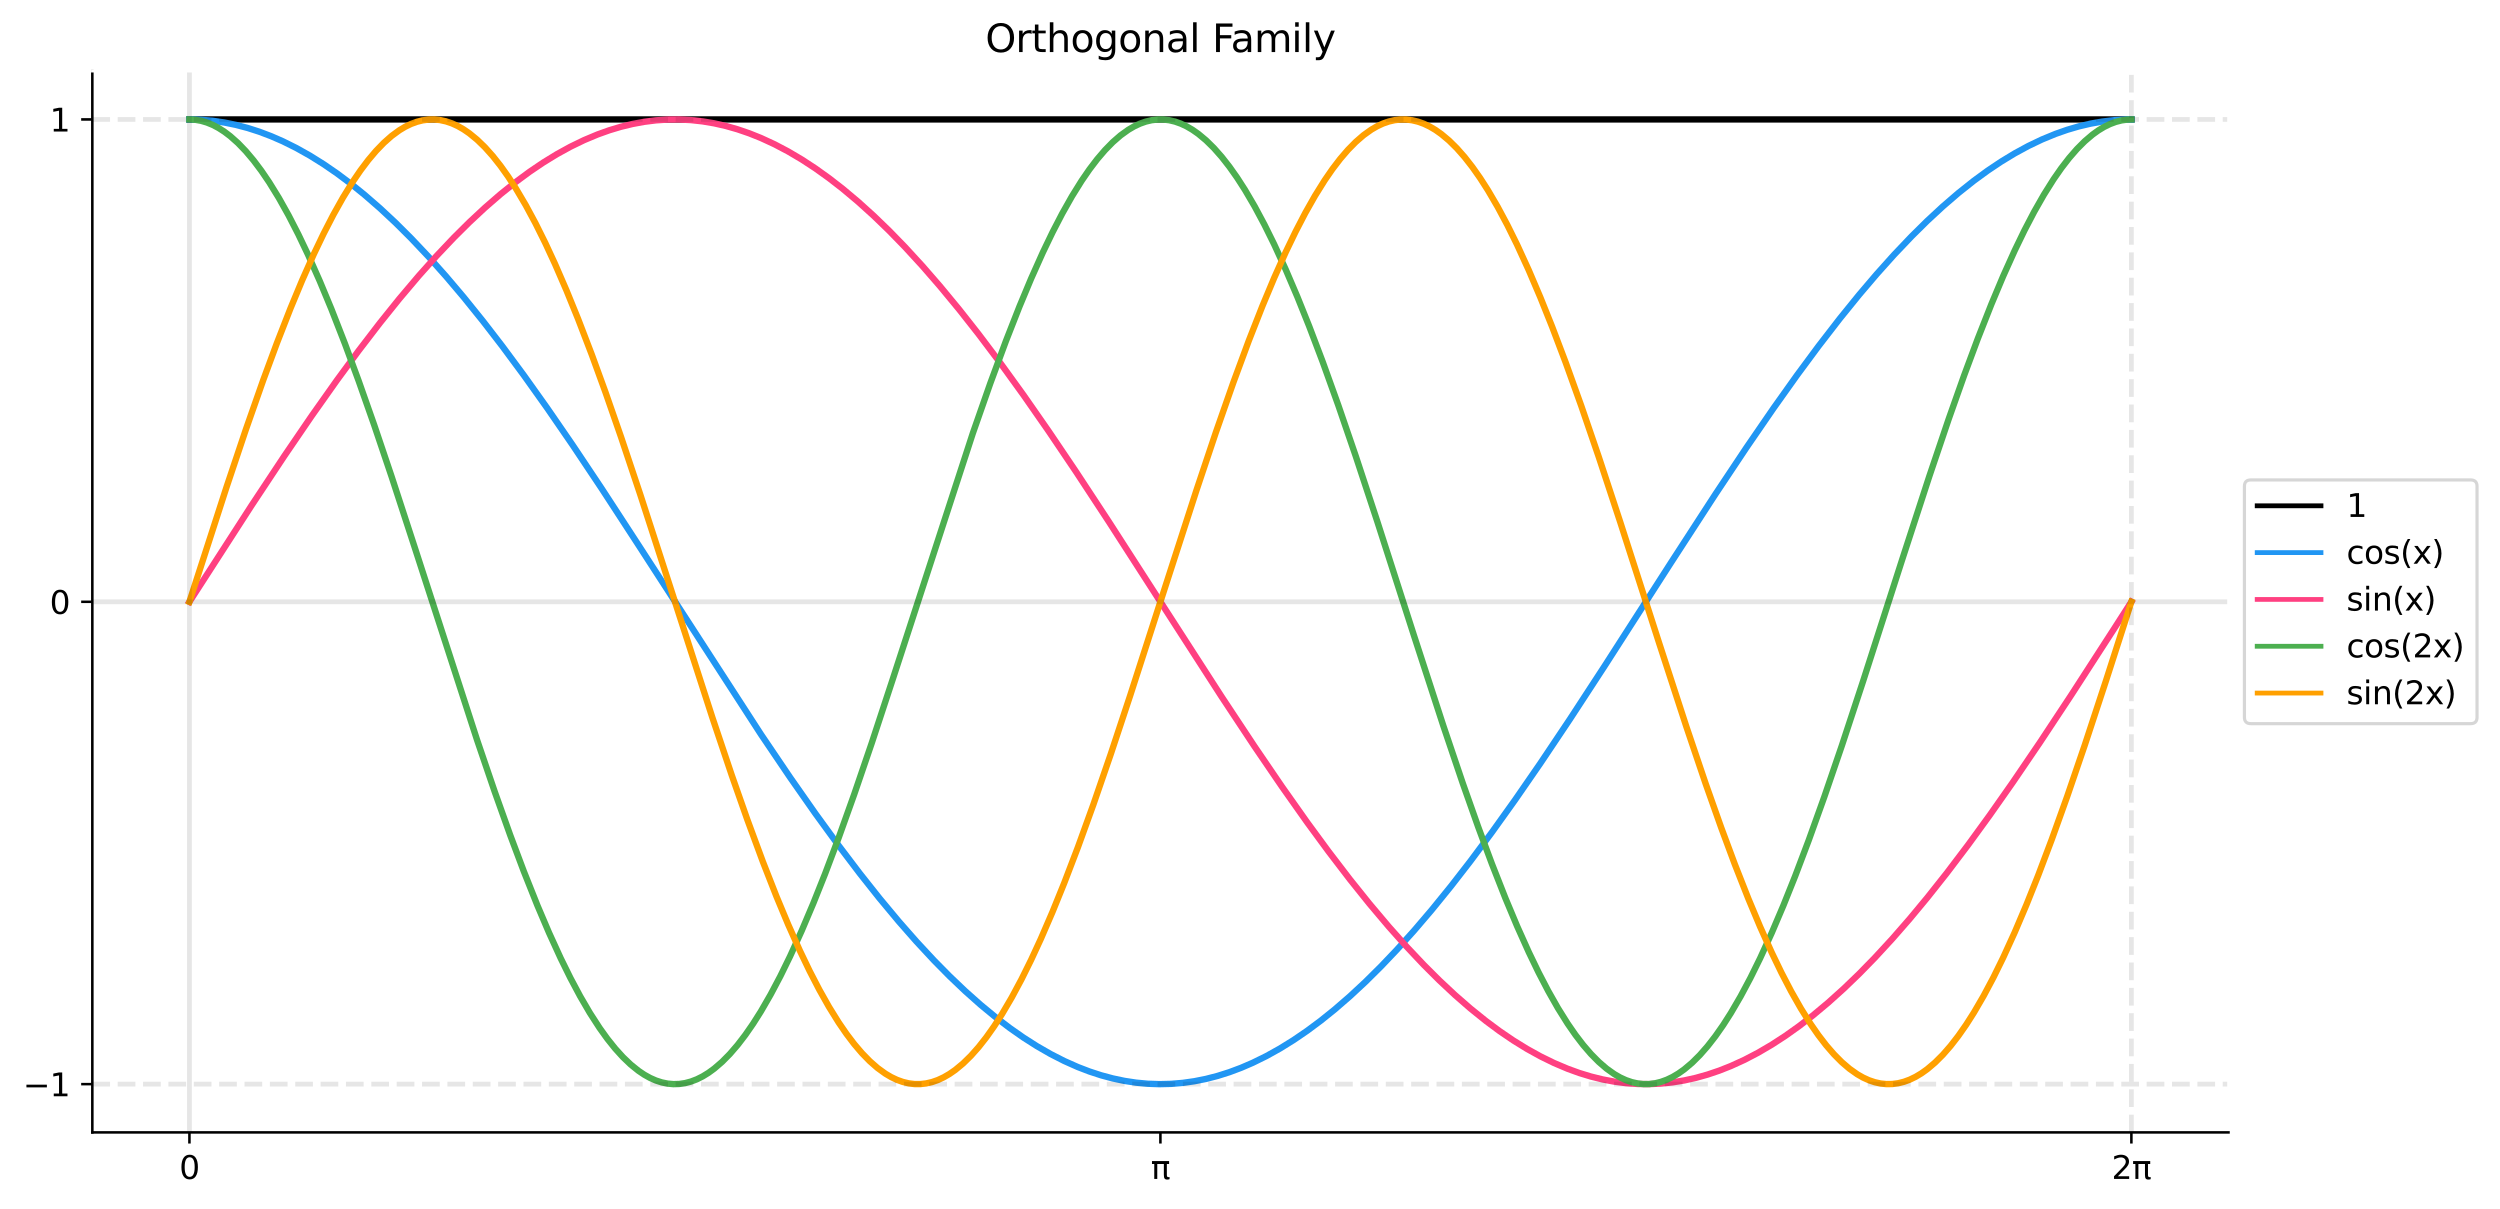 <?xml version="1.0" encoding="utf-8" standalone="no"?>
<!DOCTYPE svg PUBLIC "-//W3C//DTD SVG 1.1//EN"
  "http://www.w3.org/Graphics/SVG/1.1/DTD/svg11.dtd">
<svg xmlns:xlink="http://www.w3.org/1999/xlink" width="783.653pt" height="378.836pt" viewBox="0 0 783.653 378.836" xmlns="http://www.w3.org/2000/svg" version="1.1">
 <defs>
  <style type="text/css">*{stroke-linejoin: round; stroke-linecap: butt}</style>
 </defs>
 <g id="figure_1">
  <g id="patch_1">
   <path d="M 0 378.836 
L 783.653 378.836 
L 783.653 0 
L 0 0 
z
" style="fill: #ffffff"/>
  </g>
  <g id="axes_1">
   <g id="patch_2">
    <path d="M 28.942 354.958 
L 698.542 354.958 
L 698.542 22.318 
L 28.942 22.318 
z
" style="fill: #ffffff"/>
   </g>
   <g id="matplotlib.axis_1">
    <g id="xtick_1">
     <g id="line2d_1">
      <defs>
       <path id="m14a24c5c6f" d="M 0 0 
L 0 3.5 
" style="stroke: #000000; stroke-width: 0.8"/>
      </defs>
      <g>
       <use xlink:href="#m14a24c5c6f" x="59.379" y="354.958" style="stroke: #000000; stroke-width: 0.8"/>
      </g>
     </g>
     <g id="text_1">
      <!-- 0 -->
      <g transform="translate(56.197 369.557) scale(0.1 -0.1)">
       <defs>
        <path id="DejaVuSans-30" d="M 2034 4250 
Q 1547 4250 1301 3770 
Q 1056 3291 1056 2328 
Q 1056 1369 1301 889 
Q 1547 409 2034 409 
Q 2525 409 2770 889 
Q 3016 1369 3016 2328 
Q 3016 3291 2770 3770 
Q 2525 4250 2034 4250 
z
M 2034 4750 
Q 2819 4750 3233 4129 
Q 3647 3509 3647 2328 
Q 3647 1150 3233 529 
Q 2819 -91 2034 -91 
Q 1250 -91 836 529 
Q 422 1150 422 2328 
Q 422 3509 836 4129 
Q 1250 4750 2034 4750 
z
" transform="scale(0.016)"/>
       </defs>
       <use xlink:href="#DejaVuSans-30"/>
      </g>
     </g>
    </g>
    <g id="xtick_2">
     <g id="line2d_2">
      <g>
       <use xlink:href="#m14a24c5c6f" x="363.742" y="354.958" style="stroke: #000000; stroke-width: 0.8"/>
      </g>
     </g>
     <g id="text_2">
      <!-- π -->
      <g transform="translate(360.732 369.557) scale(0.1 -0.1)">
       <defs>
        <path id="DejaVuSans-3c0" d="M 231 3500 
L 3584 3500 
L 3584 2925 
L 3144 2925 
L 3144 775 
Q 3144 550 3220 451 
Q 3297 353 3469 353 
Q 3516 353 3584 361 
Q 3653 369 3675 372 
L 3675 -44 
Q 3566 -84 3450 -103 
Q 3334 -122 3219 -122 
Q 2844 -122 2700 83 
Q 2556 288 2556 838 
L 2556 2925 
L 1266 2925 
L 1266 0 
L 678 0 
L 678 2925 
L 231 2925 
L 231 3500 
z
" transform="scale(0.016)"/>
       </defs>
       <use xlink:href="#DejaVuSans-3c0"/>
      </g>
     </g>
    </g>
    <g id="xtick_3">
     <g id="line2d_3">
      <g>
       <use xlink:href="#m14a24c5c6f" x="668.106" y="354.958" style="stroke: #000000; stroke-width: 0.8"/>
      </g>
     </g>
     <g id="text_3">
      <!-- 2π -->
      <g transform="translate(661.914 369.557) scale(0.1 -0.1)">
       <defs>
        <path id="DejaVuSans-32" d="M 1228 531 
L 3431 531 
L 3431 0 
L 469 0 
L 469 531 
Q 828 903 1448 1529 
Q 2069 2156 2228 2338 
Q 2531 2678 2651 2914 
Q 2772 3150 2772 3378 
Q 2772 3750 2511 3984 
Q 2250 4219 1831 4219 
Q 1534 4219 1204 4116 
Q 875 4013 500 3803 
L 500 4441 
Q 881 4594 1212 4672 
Q 1544 4750 1819 4750 
Q 2544 4750 2975 4387 
Q 3406 4025 3406 3419 
Q 3406 3131 3298 2873 
Q 3191 2616 2906 2266 
Q 2828 2175 2409 1742 
Q 1991 1309 1228 531 
z
" transform="scale(0.016)"/>
       </defs>
       <use xlink:href="#DejaVuSans-32"/>
       <use xlink:href="#DejaVuSans-3c0" x="63.623"/>
      </g>
     </g>
    </g>
   </g>
   <g id="matplotlib.axis_2">
    <g id="ytick_1">
     <g id="line2d_4">
      <defs>
       <path id="mf77ee07799" d="M 0 0 
L -3.5 0 
" style="stroke: #000000; stroke-width: 0.8"/>
      </defs>
      <g>
       <use xlink:href="#mf77ee07799" x="28.942" y="339.838" style="stroke: #000000; stroke-width: 0.8"/>
      </g>
     </g>
     <g id="text_4">
      <!-- −1 -->
      <g transform="translate(7.2 343.638) scale(0.1 -0.1)">
       <defs>
        <path id="DejaVuSans-2212" d="M 678 2272 
L 4684 2272 
L 4684 1741 
L 678 1741 
L 678 2272 
z
" transform="scale(0.016)"/>
        <path id="DejaVuSans-31" d="M 794 531 
L 1825 531 
L 1825 4091 
L 703 3866 
L 703 4441 
L 1819 4666 
L 2450 4666 
L 2450 531 
L 3481 531 
L 3481 0 
L 794 0 
L 794 531 
z
" transform="scale(0.016)"/>
       </defs>
       <use xlink:href="#DejaVuSans-2212"/>
       <use xlink:href="#DejaVuSans-31" x="83.789"/>
      </g>
     </g>
    </g>
    <g id="ytick_2">
     <g id="line2d_5">
      <g>
       <use xlink:href="#mf77ee07799" x="28.942" y="188.638" style="stroke: #000000; stroke-width: 0.8"/>
      </g>
     </g>
     <g id="text_5">
      <!-- 0 -->
      <g transform="translate(15.58 192.437) scale(0.1 -0.1)">
       <use xlink:href="#DejaVuSans-30"/>
      </g>
     </g>
    </g>
    <g id="ytick_3">
     <g id="line2d_6">
      <g>
       <use xlink:href="#mf77ee07799" x="28.942" y="37.438" style="stroke: #000000; stroke-width: 0.8"/>
      </g>
     </g>
     <g id="text_6">
      <!-- 1 -->
      <g transform="translate(15.58 41.237) scale(0.1 -0.1)">
       <use xlink:href="#DejaVuSans-31"/>
      </g>
     </g>
    </g>
   </g>
   <g id="line2d_7">
    <path d="M 59.379 37.438 
L 668.106 37.438 
L 668.106 37.438 
" clip-path="url(#p72d904926e)" style="fill: none; stroke: #000000; stroke-width: 2; stroke-linecap: square"/>
   </g>
   <g id="line2d_8">
    <path d="M 59.379 37.438 
L 63.035 37.546 
L 66.691 37.869 
L 70.347 38.406 
L 74.003 39.157 
L 77.659 40.122 
L 81.315 41.297 
L 84.971 42.683 
L 88.627 44.276 
L 92.892 46.395 
L 97.157 48.789 
L 101.423 51.454 
L 105.688 54.385 
L 109.953 57.576 
L 114.219 61.022 
L 119.094 65.261 
L 123.968 69.814 
L 128.843 74.667 
L 134.327 80.47 
L 139.811 86.62 
L 145.295 93.097 
L 151.388 100.652 
L 157.482 108.555 
L 164.184 117.612 
L 171.496 127.879 
L 179.418 139.39 
L 188.558 153.075 
L 200.135 170.849 
L 238.524 230.177 
L 247.664 243.688 
L 255.585 255.005 
L 262.897 265.06 
L 269.6 273.896 
L 275.693 281.576 
L 281.786 288.889 
L 287.27 295.132 
L 292.754 301.034 
L 297.629 305.978 
L 302.504 310.625 
L 307.379 314.964 
L 312.253 318.983 
L 316.519 322.229 
L 320.784 325.216 
L 325.049 327.939 
L 329.315 330.392 
L 333.58 332.57 
L 337.845 334.469 
L 341.501 335.872 
L 345.157 337.065 
L 348.813 338.047 
L 352.469 338.816 
L 356.125 339.371 
L 359.781 339.712 
L 363.438 339.838 
L 367.094 339.748 
L 370.75 339.443 
L 374.406 338.923 
L 378.062 338.19 
L 381.718 337.243 
L 385.374 336.085 
L 389.03 334.717 
L 392.686 333.141 
L 396.951 331.042 
L 401.216 328.668 
L 405.482 326.022 
L 409.747 323.109 
L 414.012 319.936 
L 418.278 316.509 
L 423.153 312.289 
L 428.027 307.756 
L 432.902 302.922 
L 437.777 297.798 
L 443.261 291.704 
L 448.745 285.28 
L 454.838 277.78 
L 460.931 269.928 
L 467.634 260.92 
L 474.946 250.701 
L 482.867 239.233 
L 492.008 225.586 
L 502.976 208.786 
L 523.693 176.526 
L 537.708 154.927 
L 547.457 140.29 
L 555.988 127.879 
L 563.3 117.612 
L 570.003 108.555 
L 576.705 99.88 
L 582.799 92.362 
L 588.283 85.921 
L 593.767 79.808 
L 599.251 74.044 
L 604.125 69.228 
L 609 64.714 
L 613.875 60.514 
L 618.75 56.638 
L 623.015 53.521 
L 627.28 50.665 
L 631.546 48.077 
L 635.811 45.761 
L 640.076 43.722 
L 644.342 41.964 
L 647.998 40.683 
L 651.654 39.613 
L 655.31 38.755 
L 658.966 38.11 
L 662.622 37.68 
L 666.278 37.465 
L 668.106 37.438 
L 668.106 37.438 
" clip-path="url(#p72d904926e)" style="fill: none; stroke: #2196F3; stroke-width: 2; stroke-linecap: square"/>
   </g>
   <g id="line2d_9">
    <path d="M 59.379 188.638 
L 78.877 158.412 
L 89.236 142.775 
L 97.767 130.283 
L 105.688 119.086 
L 112.391 109.971 
L 119.094 101.233 
L 125.187 93.651 
L 131.28 86.445 
L 136.764 80.304 
L 142.248 74.51 
L 147.123 69.667 
L 151.998 65.124 
L 156.872 60.894 
L 161.747 56.988 
L 166.012 53.842 
L 170.278 50.958 
L 174.543 48.341 
L 178.809 45.996 
L 183.074 43.927 
L 187.339 42.139 
L 190.995 40.832 
L 194.651 39.735 
L 198.307 38.851 
L 201.963 38.179 
L 205.619 37.722 
L 209.275 37.48 
L 212.931 37.453 
L 216.587 37.642 
L 220.243 38.045 
L 223.899 38.663 
L 227.555 39.494 
L 231.211 40.538 
L 234.867 41.792 
L 238.524 43.256 
L 242.789 45.225 
L 247.054 47.472 
L 251.32 49.993 
L 255.585 52.782 
L 259.85 55.835 
L 264.116 59.145 
L 268.99 63.235 
L 273.865 67.642 
L 278.74 72.355 
L 283.614 77.363 
L 289.098 83.333 
L 294.582 89.64 
L 300.676 97.018 
L 306.769 104.76 
L 313.472 113.657 
L 320.784 123.77 
L 328.705 135.142 
L 337.236 147.785 
L 347.595 163.554 
L 362.828 187.212 
L 382.936 218.398 
L 393.295 234.048 
L 401.826 246.555 
L 409.747 257.768 
L 416.45 266.899 
L 423.153 275.655 
L 429.246 283.255 
L 435.339 290.48 
L 440.823 296.64 
L 446.307 302.454 
L 451.182 307.316 
L 456.057 311.877 
L 460.931 316.127 
L 465.806 320.054 
L 470.071 323.218 
L 474.337 326.121 
L 478.602 328.757 
L 482.867 331.122 
L 487.133 333.211 
L 491.398 335.019 
L 495.054 336.344 
L 498.71 337.458 
L 502.366 338.36 
L 506.022 339.049 
L 509.678 339.524 
L 513.334 339.784 
L 516.99 339.829 
L 520.646 339.659 
L 524.302 339.273 
L 527.958 338.673 
L 531.614 337.86 
L 535.27 336.834 
L 538.926 335.597 
L 542.582 334.15 
L 546.848 332.201 
L 551.113 329.974 
L 555.379 327.473 
L 559.644 324.702 
L 563.909 321.668 
L 568.175 318.376 
L 573.049 314.307 
L 577.924 309.919 
L 582.799 305.225 
L 587.673 300.235 
L 593.157 294.285 
L 598.641 287.996 
L 604.125 281.389 
L 610.219 273.7 
L 616.922 264.855 
L 623.624 255.646 
L 630.936 245.235 
L 639.467 232.686 
L 649.216 217.932 
L 662.622 197.192 
L 668.106 188.638 
L 668.106 188.638 
" clip-path="url(#p72d904926e)" style="fill: none; stroke: #FF4081; stroke-width: 2; stroke-linecap: square"/>
   </g>
   <g id="line2d_10">
    <path d="M 59.379 37.438 
L 61.207 37.546 
L 63.035 37.869 
L 64.863 38.406 
L 66.691 39.157 
L 68.519 40.122 
L 70.347 41.297 
L 72.175 42.683 
L 74.612 44.853 
L 77.049 47.387 
L 79.487 50.279 
L 81.924 53.521 
L 84.361 57.105 
L 87.408 62.052 
L 90.455 67.499 
L 93.501 73.426 
L 96.548 79.808 
L 100.204 88.032 
L 103.86 96.829 
L 108.125 107.75 
L 112.391 119.297 
L 117.266 133.146 
L 122.75 149.39 
L 130.062 171.794 
L 149.56 232.003 
L 155.044 248.089 
L 159.919 261.754 
L 164.184 273.109 
L 168.45 283.81 
L 172.106 292.398 
L 175.762 300.395 
L 178.809 306.575 
L 181.855 312.289 
L 184.902 317.514 
L 187.949 322.229 
L 190.386 325.622 
L 192.823 328.668 
L 195.261 331.359 
L 197.698 333.689 
L 200.135 335.652 
L 201.963 336.881 
L 203.791 337.898 
L 205.619 338.703 
L 207.447 339.294 
L 209.275 339.67 
L 211.103 339.832 
L 212.931 339.778 
L 214.759 339.509 
L 216.587 339.025 
L 218.415 338.327 
L 220.243 337.416 
L 222.071 336.293 
L 223.899 334.96 
L 226.337 332.858 
L 228.774 330.392 
L 231.211 327.567 
L 233.649 324.39 
L 236.086 320.869 
L 238.524 317.014 
L 241.57 311.739 
L 244.617 305.978 
L 247.664 299.753 
L 251.32 291.704 
L 254.976 283.069 
L 258.632 273.896 
L 262.897 262.585 
L 267.772 248.962 
L 273.256 232.913 
L 279.958 212.549 
L 304.941 135.809 
L 310.425 120.143 
L 315.3 106.948 
L 319.565 96.076 
L 323.221 87.324 
L 326.877 79.15 
L 329.924 72.812 
L 332.971 66.933 
L 336.017 61.534 
L 339.064 56.638 
L 341.501 53.097 
L 343.939 49.898 
L 346.376 47.051 
L 348.813 44.562 
L 351.251 42.437 
L 353.688 40.683 
L 355.516 39.613 
L 357.344 38.755 
L 359.172 38.11 
L 361 37.68 
L 362.828 37.465 
L 364.656 37.465 
L 366.484 37.68 
L 368.312 38.11 
L 370.14 38.755 
L 371.968 39.613 
L 373.796 40.683 
L 375.624 41.964 
L 378.062 43.996 
L 380.499 46.395 
L 382.936 49.153 
L 385.374 52.265 
L 387.811 55.721 
L 390.248 59.514 
L 393.295 64.714 
L 396.342 70.404 
L 399.388 76.561 
L 403.044 84.533 
L 406.7 93.097 
L 410.356 102.206 
L 414.622 113.45 
L 419.496 127.009 
L 424.981 143.001 
L 431.683 163.32 
L 443.261 199.328 
L 452.401 227.427 
L 458.494 245.455 
L 463.369 259.244 
L 467.634 270.728 
L 471.899 281.576 
L 475.555 290.305 
L 479.211 298.454 
L 482.258 304.769 
L 485.305 310.625 
L 488.352 315.999 
L 491.398 320.869 
L 493.836 324.39 
L 496.273 327.567 
L 498.71 330.392 
L 501.148 332.858 
L 503.585 334.96 
L 506.022 336.691 
L 507.85 337.743 
L 509.678 338.583 
L 511.506 339.21 
L 513.334 339.622 
L 515.162 339.82 
L 516.99 339.802 
L 518.818 339.568 
L 520.646 339.12 
L 522.474 338.458 
L 524.302 337.582 
L 526.13 336.495 
L 527.958 335.196 
L 530.396 333.141 
L 532.833 330.72 
L 535.27 327.939 
L 537.708 324.806 
L 540.145 321.328 
L 542.582 317.514 
L 545.629 312.289 
L 548.676 306.575 
L 551.723 300.395 
L 555.379 292.398 
L 559.035 283.81 
L 562.691 274.68 
L 566.956 263.413 
L 571.831 249.833 
L 577.315 233.821 
L 584.017 213.488 
L 596.204 175.579 
L 604.735 149.39 
L 610.828 131.381 
L 615.703 117.612 
L 619.968 106.149 
L 624.234 95.326 
L 627.89 86.62 
L 631.546 78.496 
L 634.592 72.203 
L 637.639 66.371 
L 640.686 61.022 
L 643.732 56.177 
L 646.17 52.678 
L 648.607 49.523 
L 651.044 46.72 
L 653.482 44.276 
L 655.919 42.198 
L 657.747 40.882 
L 659.575 39.777 
L 661.403 38.883 
L 663.231 38.203 
L 665.059 37.737 
L 666.887 37.486 
L 668.106 37.438 
L 668.106 37.438 
" clip-path="url(#p72d904926e)" style="fill: none; stroke: #4CAF50; stroke-width: 2; stroke-linecap: square"/>
   </g>
   <g id="line2d_11">
    <path d="M 59.379 188.638 
L 70.956 152.844 
L 77.049 134.697 
L 82.533 119.086 
L 86.799 107.549 
L 91.064 96.641 
L 94.72 87.855 
L 98.376 79.643 
L 101.423 73.272 
L 104.469 67.357 
L 107.516 61.922 
L 110.563 56.988 
L 113 53.414 
L 115.438 50.183 
L 117.875 47.303 
L 120.312 44.78 
L 122.75 42.621 
L 125.187 40.832 
L 127.015 39.735 
L 128.843 38.851 
L 130.671 38.179 
L 132.499 37.722 
L 134.327 37.48 
L 136.155 37.453 
L 137.983 37.642 
L 139.811 38.045 
L 141.639 38.663 
L 143.467 39.494 
L 145.295 40.538 
L 147.123 41.792 
L 149.56 43.79 
L 151.998 46.154 
L 154.435 48.879 
L 156.872 51.958 
L 159.31 55.383 
L 161.747 59.145 
L 164.794 64.307 
L 167.84 69.961 
L 170.887 76.084 
L 173.934 82.652 
L 177.59 91.085 
L 181.246 100.073 
L 185.511 111.193 
L 189.777 122.913 
L 194.651 136.925 
L 200.745 155.159 
L 209.275 181.509 
L 223.29 224.894 
L 229.383 243.023 
L 234.258 256.921 
L 239.133 270.128 
L 243.398 281.013 
L 247.054 289.775 
L 250.71 297.962 
L 253.757 304.311 
L 256.804 310.203 
L 259.85 315.613 
L 262.897 320.522 
L 265.334 324.074 
L 267.772 327.284 
L 270.209 330.142 
L 272.646 332.642 
L 275.084 334.778 
L 277.521 336.544 
L 279.349 337.623 
L 281.177 338.49 
L 283.005 339.143 
L 284.833 339.583 
L 286.661 339.807 
L 288.489 339.816 
L 290.317 339.609 
L 292.145 339.188 
L 293.973 338.553 
L 295.801 337.703 
L 297.629 336.642 
L 299.457 335.37 
L 301.895 333.349 
L 304.332 330.962 
L 306.769 328.215 
L 309.207 325.114 
L 311.644 321.668 
L 314.081 317.886 
L 317.128 312.698 
L 320.175 307.02 
L 323.221 300.874 
L 326.268 294.285 
L 329.924 285.828 
L 333.58 276.818 
L 337.845 265.675 
L 342.72 252.215 
L 348.204 236.31 
L 354.297 217.932 
L 364.047 187.687 
L 375.015 153.769 
L 381.108 135.587 
L 386.592 119.931 
L 391.467 106.748 
L 395.732 95.888 
L 399.388 87.148 
L 403.044 78.986 
L 406.091 72.66 
L 409.138 66.792 
L 412.184 61.406 
L 415.231 56.523 
L 417.668 52.992 
L 420.106 49.804 
L 422.543 46.968 
L 424.981 44.49 
L 427.418 42.377 
L 429.855 40.634 
L 431.683 39.573 
L 433.511 38.724 
L 435.339 38.088 
L 437.167 37.667 
L 438.995 37.461 
L 440.823 37.47 
L 442.651 37.694 
L 444.479 38.133 
L 446.307 38.787 
L 448.135 39.653 
L 449.963 40.732 
L 451.791 42.022 
L 454.229 44.066 
L 456.666 46.475 
L 459.103 49.245 
L 461.541 52.367 
L 463.978 55.835 
L 466.415 59.638 
L 469.462 64.851 
L 472.509 70.552 
L 475.555 76.721 
L 479.211 84.706 
L 482.867 93.282 
L 486.524 102.401 
L 490.789 113.657 
L 495.664 127.226 
L 501.148 143.228 
L 507.85 163.554 
L 520.037 201.461 
L 528.568 227.657 
L 534.661 245.675 
L 539.536 259.454 
L 543.801 270.928 
L 548.067 281.764 
L 551.723 290.48 
L 555.379 298.617 
L 558.425 304.921 
L 561.472 310.766 
L 564.519 316.127 
L 567.565 320.984 
L 570.003 324.494 
L 572.44 327.66 
L 574.877 330.474 
L 577.315 332.929 
L 579.752 335.019 
L 582.189 336.739 
L 584.017 337.782 
L 585.845 338.614 
L 587.673 339.231 
L 589.501 339.635 
L 591.329 339.823 
L 593.157 339.796 
L 594.985 339.554 
L 596.813 339.097 
L 598.641 338.426 
L 600.469 337.541 
L 602.297 336.445 
L 604.125 335.138 
L 606.563 333.071 
L 609 330.638 
L 611.438 327.846 
L 613.875 324.702 
L 616.312 321.214 
L 618.75 317.39 
L 621.796 312.152 
L 624.843 306.427 
L 627.89 300.235 
L 631.546 292.225 
L 635.202 283.625 
L 638.858 274.485 
L 643.123 263.206 
L 647.998 249.615 
L 653.482 233.595 
L 660.184 213.253 
L 668.106 188.638 
L 668.106 188.638 
" clip-path="url(#p72d904926e)" style="fill: none; stroke: #FFA000; stroke-width: 2; stroke-linecap: square"/>
   </g>
   <g id="line2d_12">
    <path d="M 28.942 188.638 
L 698.542 188.638 
" clip-path="url(#p72d904926e)" style="fill: none; stroke: #000000; stroke-opacity: 0.1; stroke-width: 1.5; stroke-linecap: square"/>
   </g>
   <g id="line2d_13">
    <path d="M 28.942 37.438 
L 698.542 37.438 
" clip-path="url(#p72d904926e)" style="fill: none; stroke-dasharray: 5.55,2.4; stroke-dashoffset: 0; stroke: #000000; stroke-opacity: 0.1; stroke-width: 1.5"/>
   </g>
   <g id="line2d_14">
    <path d="M 28.942 339.838 
L 698.542 339.838 
" clip-path="url(#p72d904926e)" style="fill: none; stroke-dasharray: 5.55,2.4; stroke-dashoffset: 0; stroke: #000000; stroke-opacity: 0.1; stroke-width: 1.5"/>
   </g>
   <g id="line2d_15">
    <path d="M 59.379 354.958 
L 59.379 22.318 
" clip-path="url(#p72d904926e)" style="fill: none; stroke: #000000; stroke-opacity: 0.1; stroke-width: 1.5; stroke-linecap: square"/>
   </g>
   <g id="line2d_16">
    <path d="M 668.106 354.958 
L 668.106 22.318 
" clip-path="url(#p72d904926e)" style="fill: none; stroke-dasharray: 5.55,2.4; stroke-dashoffset: 0; stroke: #000000; stroke-opacity: 0.1; stroke-width: 1.5"/>
   </g>
   <g id="patch_3">
    <path d="M 28.942 354.958 
L 28.942 22.318 
" style="fill: none; stroke: #000000; stroke-width: 0.8; stroke-linejoin: miter; stroke-linecap: square"/>
   </g>
   <g id="patch_4">
    <path d="M 698.542 354.958 
L 698.542 22.318 
" style="fill: none; stroke:rgb(255, 255, 255); stroke-width: 0.8; stroke-linejoin: miter; stroke-linecap: square"/>
   </g>
   <g id="patch_5">
    <path d="M 28.942 354.958 
L 698.542 354.958 
" style="fill: none; stroke: #000000; stroke-width: 0.8; stroke-linejoin: miter; stroke-linecap: square"/>
   </g>
   <g id="patch_6">
    <path d="M 28.942 22.318 
L 698.542 22.318 
" style="fill: none; stroke:rgb(255, 255, 255); stroke-width: 0.8; stroke-linejoin: miter; stroke-linecap: square"/>
   </g>
   <g id="text_7">
    <!-- Orthogonal Family -->
    <g transform="translate(308.883 16.318) scale(0.12 -0.12)">
     <defs>
      <path id="DejaVuSans-4f" d="M 2522 4238 
Q 1834 4238 1429 3725 
Q 1025 3213 1025 2328 
Q 1025 1447 1429 934 
Q 1834 422 2522 422 
Q 3209 422 3611 934 
Q 4013 1447 4013 2328 
Q 4013 3213 3611 3725 
Q 3209 4238 2522 4238 
z
M 2522 4750 
Q 3503 4750 4090 4092 
Q 4678 3434 4678 2328 
Q 4678 1225 4090 567 
Q 3503 -91 2522 -91 
Q 1538 -91 948 565 
Q 359 1222 359 2328 
Q 359 3434 948 4092 
Q 1538 4750 2522 4750 
z
" transform="scale(0.016)"/>
      <path id="DejaVuSans-72" d="M 2631 2963 
Q 2534 3019 2420 3045 
Q 2306 3072 2169 3072 
Q 1681 3072 1420 2755 
Q 1159 2438 1159 1844 
L 1159 0 
L 581 0 
L 581 3500 
L 1159 3500 
L 1159 2956 
Q 1341 3275 1631 3429 
Q 1922 3584 2338 3584 
Q 2397 3584 2469 3576 
Q 2541 3569 2628 3553 
L 2631 2963 
z
" transform="scale(0.016)"/>
      <path id="DejaVuSans-74" d="M 1172 4494 
L 1172 3500 
L 2356 3500 
L 2356 3053 
L 1172 3053 
L 1172 1153 
Q 1172 725 1289 603 
Q 1406 481 1766 481 
L 2356 481 
L 2356 0 
L 1766 0 
Q 1100 0 847 248 
Q 594 497 594 1153 
L 594 3053 
L 172 3053 
L 172 3500 
L 594 3500 
L 594 4494 
L 1172 4494 
z
" transform="scale(0.016)"/>
      <path id="DejaVuSans-68" d="M 3513 2113 
L 3513 0 
L 2938 0 
L 2938 2094 
Q 2938 2591 2744 2837 
Q 2550 3084 2163 3084 
Q 1697 3084 1428 2787 
Q 1159 2491 1159 1978 
L 1159 0 
L 581 0 
L 581 4863 
L 1159 4863 
L 1159 2956 
Q 1366 3272 1645 3428 
Q 1925 3584 2291 3584 
Q 2894 3584 3203 3211 
Q 3513 2838 3513 2113 
z
" transform="scale(0.016)"/>
      <path id="DejaVuSans-6f" d="M 1959 3097 
Q 1497 3097 1228 2736 
Q 959 2375 959 1747 
Q 959 1119 1226 758 
Q 1494 397 1959 397 
Q 2419 397 2687 759 
Q 2956 1122 2956 1747 
Q 2956 2369 2687 2733 
Q 2419 3097 1959 3097 
z
M 1959 3584 
Q 2709 3584 3137 3096 
Q 3566 2609 3566 1747 
Q 3566 888 3137 398 
Q 2709 -91 1959 -91 
Q 1206 -91 779 398 
Q 353 888 353 1747 
Q 353 2609 779 3096 
Q 1206 3584 1959 3584 
z
" transform="scale(0.016)"/>
      <path id="DejaVuSans-67" d="M 2906 1791 
Q 2906 2416 2648 2759 
Q 2391 3103 1925 3103 
Q 1463 3103 1205 2759 
Q 947 2416 947 1791 
Q 947 1169 1205 825 
Q 1463 481 1925 481 
Q 2391 481 2648 825 
Q 2906 1169 2906 1791 
z
M 3481 434 
Q 3481 -459 3084 -895 
Q 2688 -1331 1869 -1331 
Q 1566 -1331 1297 -1286 
Q 1028 -1241 775 -1147 
L 775 -588 
Q 1028 -725 1275 -790 
Q 1522 -856 1778 -856 
Q 2344 -856 2625 -561 
Q 2906 -266 2906 331 
L 2906 616 
Q 2728 306 2450 153 
Q 2172 0 1784 0 
Q 1141 0 747 490 
Q 353 981 353 1791 
Q 353 2603 747 3093 
Q 1141 3584 1784 3584 
Q 2172 3584 2450 3431 
Q 2728 3278 2906 2969 
L 2906 3500 
L 3481 3500 
L 3481 434 
z
" transform="scale(0.016)"/>
      <path id="DejaVuSans-6e" d="M 3513 2113 
L 3513 0 
L 2938 0 
L 2938 2094 
Q 2938 2591 2744 2837 
Q 2550 3084 2163 3084 
Q 1697 3084 1428 2787 
Q 1159 2491 1159 1978 
L 1159 0 
L 581 0 
L 581 3500 
L 1159 3500 
L 1159 2956 
Q 1366 3272 1645 3428 
Q 1925 3584 2291 3584 
Q 2894 3584 3203 3211 
Q 3513 2838 3513 2113 
z
" transform="scale(0.016)"/>
      <path id="DejaVuSans-61" d="M 2194 1759 
Q 1497 1759 1228 1600 
Q 959 1441 959 1056 
Q 959 750 1161 570 
Q 1363 391 1709 391 
Q 2188 391 2477 730 
Q 2766 1069 2766 1631 
L 2766 1759 
L 2194 1759 
z
M 3341 1997 
L 3341 0 
L 2766 0 
L 2766 531 
Q 2569 213 2275 61 
Q 1981 -91 1556 -91 
Q 1019 -91 701 211 
Q 384 513 384 1019 
Q 384 1609 779 1909 
Q 1175 2209 1959 2209 
L 2766 2209 
L 2766 2266 
Q 2766 2663 2505 2880 
Q 2244 3097 1772 3097 
Q 1472 3097 1187 3025 
Q 903 2953 641 2809 
L 641 3341 
Q 956 3463 1253 3523 
Q 1550 3584 1831 3584 
Q 2591 3584 2966 3190 
Q 3341 2797 3341 1997 
z
" transform="scale(0.016)"/>
      <path id="DejaVuSans-6c" d="M 603 4863 
L 1178 4863 
L 1178 0 
L 603 0 
L 603 4863 
z
" transform="scale(0.016)"/>
      <path id="DejaVuSans-20" transform="scale(0.016)"/>
      <path id="DejaVuSans-46" d="M 628 4666 
L 3309 4666 
L 3309 4134 
L 1259 4134 
L 1259 2759 
L 3109 2759 
L 3109 2228 
L 1259 2228 
L 1259 0 
L 628 0 
L 628 4666 
z
" transform="scale(0.016)"/>
      <path id="DejaVuSans-6d" d="M 3328 2828 
Q 3544 3216 3844 3400 
Q 4144 3584 4550 3584 
Q 5097 3584 5394 3201 
Q 5691 2819 5691 2113 
L 5691 0 
L 5113 0 
L 5113 2094 
Q 5113 2597 4934 2840 
Q 4756 3084 4391 3084 
Q 3944 3084 3684 2787 
Q 3425 2491 3425 1978 
L 3425 0 
L 2847 0 
L 2847 2094 
Q 2847 2600 2669 2842 
Q 2491 3084 2119 3084 
Q 1678 3084 1418 2786 
Q 1159 2488 1159 1978 
L 1159 0 
L 581 0 
L 581 3500 
L 1159 3500 
L 1159 2956 
Q 1356 3278 1631 3431 
Q 1906 3584 2284 3584 
Q 2666 3584 2933 3390 
Q 3200 3197 3328 2828 
z
" transform="scale(0.016)"/>
      <path id="DejaVuSans-69" d="M 603 3500 
L 1178 3500 
L 1178 0 
L 603 0 
L 603 3500 
z
M 603 4863 
L 1178 4863 
L 1178 4134 
L 603 4134 
L 603 4863 
z
" transform="scale(0.016)"/>
      <path id="DejaVuSans-79" d="M 2059 -325 
Q 1816 -950 1584 -1140 
Q 1353 -1331 966 -1331 
L 506 -1331 
L 506 -850 
L 844 -850 
Q 1081 -850 1212 -737 
Q 1344 -625 1503 -206 
L 1606 56 
L 191 3500 
L 800 3500 
L 1894 763 
L 2988 3500 
L 3597 3500 
L 2059 -325 
z
" transform="scale(0.016)"/>
     </defs>
     <use xlink:href="#DejaVuSans-4f"/>
     <use xlink:href="#DejaVuSans-72" x="78.711"/>
     <use xlink:href="#DejaVuSans-74" x="119.824"/>
     <use xlink:href="#DejaVuSans-68" x="159.033"/>
     <use xlink:href="#DejaVuSans-6f" x="222.412"/>
     <use xlink:href="#DejaVuSans-67" x="283.594"/>
     <use xlink:href="#DejaVuSans-6f" x="347.07"/>
     <use xlink:href="#DejaVuSans-6e" x="408.252"/>
     <use xlink:href="#DejaVuSans-61" x="471.631"/>
     <use xlink:href="#DejaVuSans-6c" x="532.91"/>
     <use xlink:href="#DejaVuSans-20" x="560.693"/>
     <use xlink:href="#DejaVuSans-46" x="592.48"/>
     <use xlink:href="#DejaVuSans-61" x="640.875"/>
     <use xlink:href="#DejaVuSans-6d" x="702.154"/>
     <use xlink:href="#DejaVuSans-69" x="799.566"/>
     <use xlink:href="#DejaVuSans-6c" x="827.35"/>
     <use xlink:href="#DejaVuSans-79" x="855.133"/>
    </g>
   </g>
   <g id="legend_1">
    <g id="patch_7">
     <path d="M 705.542 226.833 
L 774.453 226.833 
Q 776.453 226.833 776.453 224.833 
L 776.453 152.443 
Q 776.453 150.443 774.453 150.443 
L 705.542 150.443 
Q 703.542 150.443 703.542 152.443 
L 703.542 224.833 
Q 703.542 226.833 705.542 226.833 
z
" style="fill: #ffffff; opacity: 0.8; stroke: #cccccc; stroke-linejoin: miter"/>
    </g>
    <g id="line2d_17">
     <path d="M 707.542 158.541 
L 717.542 158.541 
L 727.542 158.541 
" style="fill: none; stroke: #000000; stroke-width: 1.5; stroke-linecap: square"/>
    </g>
    <g id="text_8">
     <!-- 1 -->
     <g transform="translate(735.542 162.041) scale(0.1 -0.1)">
      <use xlink:href="#DejaVuSans-31"/>
     </g>
    </g>
    <g id="line2d_18">
     <path d="M 707.542 173.219 
L 717.542 173.219 
L 727.542 173.219 
" style="fill: none; stroke: #2196F3; stroke-width: 1.5; stroke-linecap: square"/>
    </g>
    <g id="text_9">
     <!-- cos(x) -->
     <g transform="translate(735.542 176.719) scale(0.1 -0.1)">
      <defs>
       <path id="DejaVuSans-63" d="M 3122 3366 
L 3122 2828 
Q 2878 2963 2633 3030 
Q 2388 3097 2138 3097 
Q 1578 3097 1268 2742 
Q 959 2388 959 1747 
Q 959 1106 1268 751 
Q 1578 397 2138 397 
Q 2388 397 2633 464 
Q 2878 531 3122 666 
L 3122 134 
Q 2881 22 2623 -34 
Q 2366 -91 2075 -91 
Q 1284 -91 818 406 
Q 353 903 353 1747 
Q 353 2603 823 3093 
Q 1294 3584 2113 3584 
Q 2378 3584 2631 3529 
Q 2884 3475 3122 3366 
z
" transform="scale(0.016)"/>
       <path id="DejaVuSans-73" d="M 2834 3397 
L 2834 2853 
Q 2591 2978 2328 3040 
Q 2066 3103 1784 3103 
Q 1356 3103 1142 2972 
Q 928 2841 928 2578 
Q 928 2378 1081 2264 
Q 1234 2150 1697 2047 
L 1894 2003 
Q 2506 1872 2764 1633 
Q 3022 1394 3022 966 
Q 3022 478 2636 193 
Q 2250 -91 1575 -91 
Q 1294 -91 989 -36 
Q 684 19 347 128 
L 347 722 
Q 666 556 975 473 
Q 1284 391 1588 391 
Q 1994 391 2212 530 
Q 2431 669 2431 922 
Q 2431 1156 2273 1281 
Q 2116 1406 1581 1522 
L 1381 1569 
Q 847 1681 609 1914 
Q 372 2147 372 2553 
Q 372 3047 722 3315 
Q 1072 3584 1716 3584 
Q 2034 3584 2315 3537 
Q 2597 3491 2834 3397 
z
" transform="scale(0.016)"/>
       <path id="DejaVuSans-28" d="M 1984 4856 
Q 1566 4138 1362 3434 
Q 1159 2731 1159 2009 
Q 1159 1288 1364 580 
Q 1569 -128 1984 -844 
L 1484 -844 
Q 1016 -109 783 600 
Q 550 1309 550 2009 
Q 550 2706 781 3412 
Q 1013 4119 1484 4856 
L 1984 4856 
z
" transform="scale(0.016)"/>
       <path id="DejaVuSans-78" d="M 3513 3500 
L 2247 1797 
L 3578 0 
L 2900 0 
L 1881 1375 
L 863 0 
L 184 0 
L 1544 1831 
L 300 3500 
L 978 3500 
L 1906 2253 
L 2834 3500 
L 3513 3500 
z
" transform="scale(0.016)"/>
       <path id="DejaVuSans-29" d="M 513 4856 
L 1013 4856 
Q 1481 4119 1714 3412 
Q 1947 2706 1947 2009 
Q 1947 1309 1714 600 
Q 1481 -109 1013 -844 
L 513 -844 
Q 928 -128 1133 580 
Q 1338 1288 1338 2009 
Q 1338 2731 1133 3434 
Q 928 4138 513 4856 
z
" transform="scale(0.016)"/>
      </defs>
      <use xlink:href="#DejaVuSans-63"/>
      <use xlink:href="#DejaVuSans-6f" x="54.98"/>
      <use xlink:href="#DejaVuSans-73" x="116.162"/>
      <use xlink:href="#DejaVuSans-28" x="168.262"/>
      <use xlink:href="#DejaVuSans-78" x="207.275"/>
      <use xlink:href="#DejaVuSans-29" x="266.455"/>
     </g>
    </g>
    <g id="line2d_19">
     <path d="M 707.542 187.898 
L 717.542 187.898 
L 727.542 187.898 
" style="fill: none; stroke: #FF4081; stroke-width: 1.5; stroke-linecap: square"/>
    </g>
    <g id="text_10">
     <!-- sin(x) -->
     <g transform="translate(735.542 191.398) scale(0.1 -0.1)">
      <use xlink:href="#DejaVuSans-73"/>
      <use xlink:href="#DejaVuSans-69" x="52.1"/>
      <use xlink:href="#DejaVuSans-6e" x="79.883"/>
      <use xlink:href="#DejaVuSans-28" x="143.262"/>
      <use xlink:href="#DejaVuSans-78" x="182.275"/>
      <use xlink:href="#DejaVuSans-29" x="241.455"/>
     </g>
    </g>
    <g id="line2d_20">
     <path d="M 707.542 202.576 
L 717.542 202.576 
L 727.542 202.576 
" style="fill: none; stroke: #4CAF50; stroke-width: 1.5; stroke-linecap: square"/>
    </g>
    <g id="text_11">
     <!-- cos(2x) -->
     <g transform="translate(735.542 206.076) scale(0.1 -0.1)">
      <use xlink:href="#DejaVuSans-63"/>
      <use xlink:href="#DejaVuSans-6f" x="54.98"/>
      <use xlink:href="#DejaVuSans-73" x="116.162"/>
      <use xlink:href="#DejaVuSans-28" x="168.262"/>
      <use xlink:href="#DejaVuSans-32" x="207.275"/>
      <use xlink:href="#DejaVuSans-78" x="270.898"/>
      <use xlink:href="#DejaVuSans-29" x="330.078"/>
     </g>
    </g>
    <g id="line2d_21">
     <path d="M 707.542 217.254 
L 717.542 217.254 
L 727.542 217.254 
" style="fill: none; stroke: #FFA000; stroke-width: 1.5; stroke-linecap: square"/>
    </g>
    <g id="text_12">
     <!-- sin(2x) -->
     <g transform="translate(735.542 220.754) scale(0.1 -0.1)">
      <use xlink:href="#DejaVuSans-73"/>
      <use xlink:href="#DejaVuSans-69" x="52.1"/>
      <use xlink:href="#DejaVuSans-6e" x="79.883"/>
      <use xlink:href="#DejaVuSans-28" x="143.262"/>
      <use xlink:href="#DejaVuSans-32" x="182.275"/>
      <use xlink:href="#DejaVuSans-78" x="245.898"/>
      <use xlink:href="#DejaVuSans-29" x="305.078"/>
     </g>
    </g>
   </g>
  </g>
 </g>
 <defs>
  <clipPath id="p72d904926e">
   <rect x="28.942" y="22.318" width="669.6" height="332.64"/>
  </clipPath>
 </defs>
</svg>
